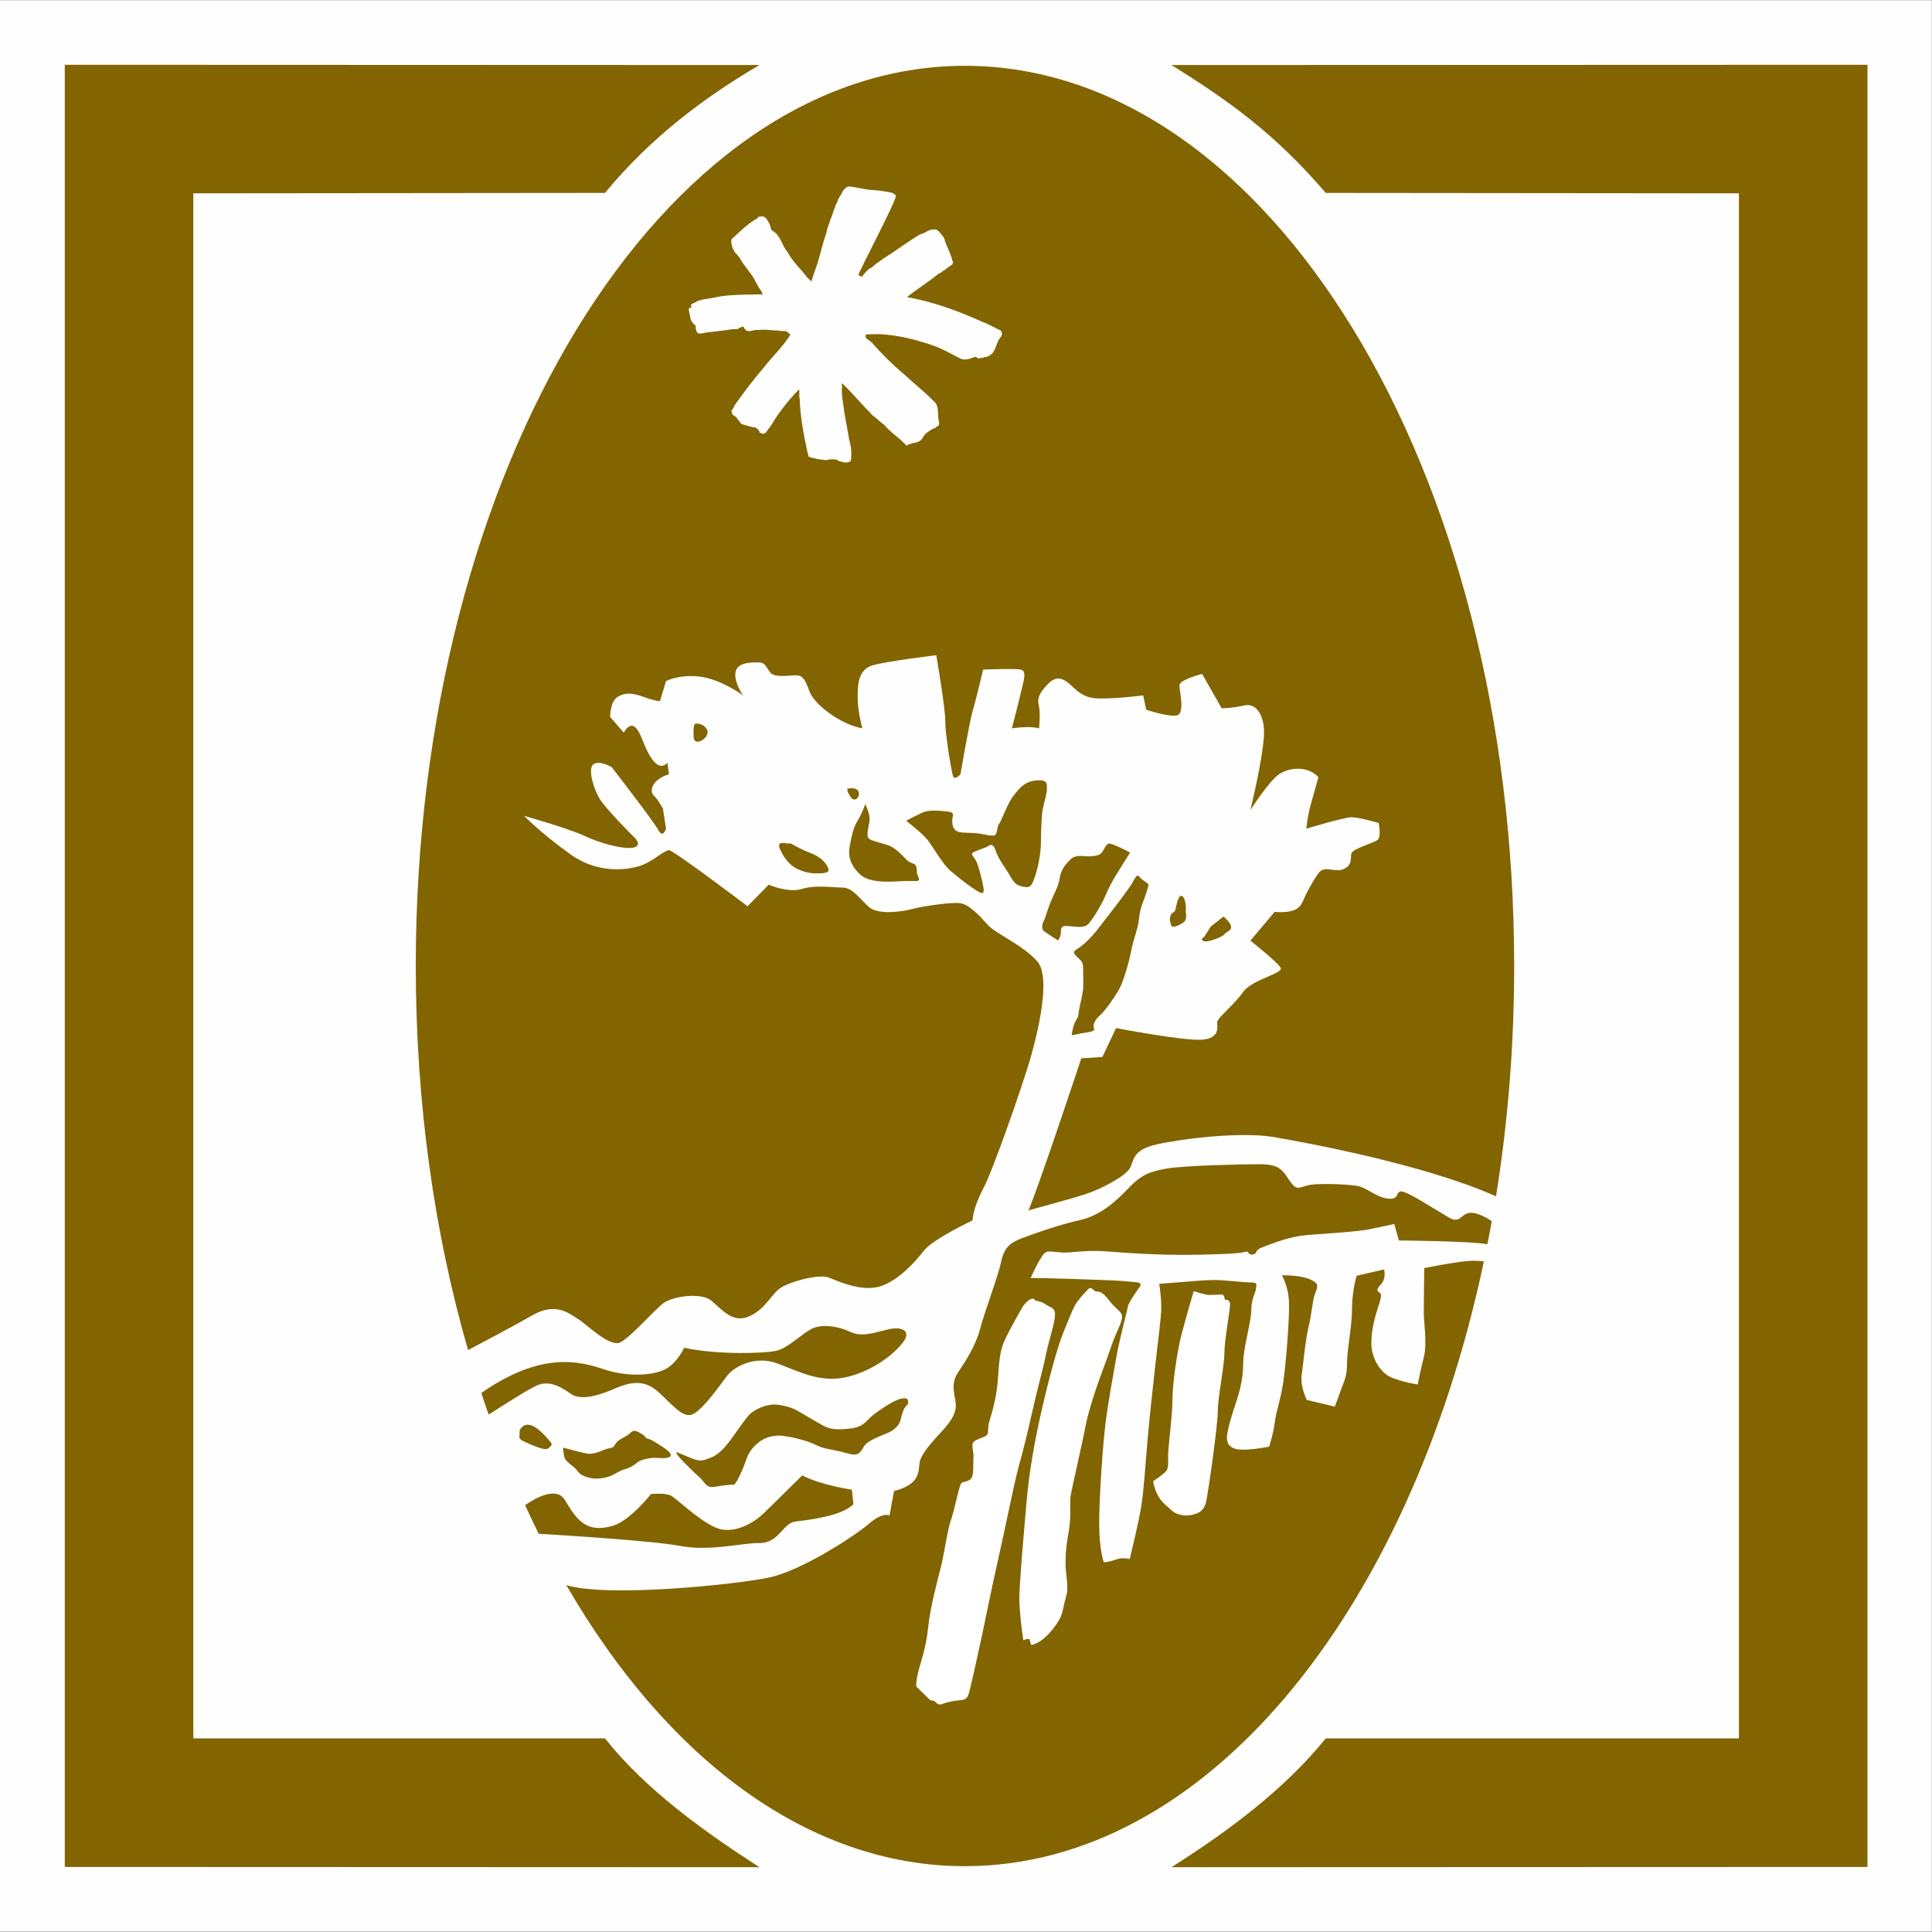 <?xml version="1.0" encoding="UTF-8" standalone="no"?>
<svg
   version="1.2"
   width="150mm"
   height="149.97mm"
   viewBox="0 0 15000 14997"
   preserveAspectRatio="xMidYMid"
   fill-rule="evenodd"
   stroke-width="28.222"
   stroke-linejoin="round"
   xml:space="preserve"
   id="svg44"
   sodipodi:docname="ID15a42.svg"
   inkscape:version="1.2.2 (b0a8486541, 2022-12-01)"
   xmlns:inkscape="http://www.inkscape.org/namespaces/inkscape"
   xmlns:sodipodi="http://sodipodi.sourceforge.net/DTD/sodipodi-0.dtd"
   xmlns="http://www.w3.org/2000/svg"
   xmlns:svg="http://www.w3.org/2000/svg"><rect x="0" y="0" width="15000" height="14997" fill="#333333" stroke="none"/><sodipodi:namedview
   id="namedview44"
   pagecolor="#ffffff"
   bordercolor="#000000"
   borderopacity="0.25"
   inkscape:showpageshadow="2"
   inkscape:pageopacity="0.0"
   inkscape:pagecheckerboard="true"
   inkscape:deskcolor="#d1d1d1"
   inkscape:document-units="mm"
   fit-margin-top="50"
   fit-margin-left="50"
   fit-margin-right="50"
   fit-margin-bottom="50"
   showgrid="false"
   inkscape:zoom="21.566518"
   inkscape:cx="554.0301"
   inkscape:cy="3.8949264"
   inkscape:window-width="1280"
   inkscape:window-height="731"
   inkscape:window-x="0"
   inkscape:window-y="0"
   inkscape:window-maximized="1"
   inkscape:current-layer="svg44" />
 <defs
   class="ClipPathGroup"
   id="defs2"><clipPath
     id="presentation_clip_path"
     clipPathUnits="userSpaceOnUse">
   <rect
   x="0"
   y="0"
   width="21000"
   height="29700"
   id="rect1" />
  </clipPath></defs>
 <defs
   class="TextShapeIndex"
   id="defs3" />
 <defs
   class="EmbeddedBulletChars"
   id="defs12" />
 <g
   id="g12"
   transform="translate(-2711,-6538)">
  <g
   id="id2"
   class="Master_Slide">
   <g
   id="bg-id2"
   class="Background" />
   <g
   id="bo-id2"
   class="BackgroundObjects" />
  </g>
 </g>
 <g
   class="SlideGroup"
   id="g44"
   transform="translate(-2711,-6538)">
  <g
   id="g43">
   <g
   id="container-id1">
    <g
   id="id1"
   class="Slide"
   clip-path="url(#presentation_clip_path)">
     <g
   class="Page"
   id="g42">
      <g
   class="Group"
   id="g41">
       <g
   class="com.sun.star.drawing.PolyPolygonShape"
   id="g13">
        <g
   id="id3">
         <rect
   class="BoundingBox"
   stroke="none"
   fill="none"
   x="2711"
   y="6538"
   width="15000"
   height="14997"
   id="rect12" />
         <path
   fill="#fefefe"
   stroke="none"
   d="M 2711,6539 V 21534 H 17710 V 6539 Z"
   id="path13" />
        </g>
       </g>
       <g
   class="Group"
   id="g18"
   style="display:none">
        <g
   class="com.sun.star.drawing.LineShape"
   id="g14">
         <g
   id="id4">
          <rect
   class="BoundingBox"
   stroke="none"
   fill="none"
   x="2687"
   y="6540"
   width="53"
   height="14994"
   id="rect13" />
          <path
   fill="none"
   stroke="#1b1918"
   stroke-width="51"
   stroke-linejoin="miter"
   d="M 2713,21533 V 6540"
   id="path14" />
         </g>
        </g>
        <g
   class="com.sun.star.drawing.LineShape"
   id="g15">
         <g
   id="id5">
          <rect
   class="BoundingBox"
   stroke="none"
   fill="none"
   x="2713"
   y="21508"
   width="14997"
   height="53"
   id="rect14" />
          <path
   fill="none"
   stroke="#1b1918"
   stroke-width="51"
   stroke-linejoin="miter"
   d="M 17709,21534 H 2713"
   id="path15" />
         </g>
        </g>
        <g
   class="com.sun.star.drawing.LineShape"
   id="g16">
         <g
   id="id6">
          <rect
   class="BoundingBox"
   stroke="none"
   fill="none"
   x="17683"
   y="6540"
   width="53"
   height="14994"
   id="rect15" />
          <path
   fill="none"
   stroke="#1b1918"
   stroke-width="51"
   stroke-linejoin="miter"
   d="M 17709,6540 V 21533"
   id="path16" />
         </g>
        </g>
        <g
   class="com.sun.star.drawing.LineShape"
   id="g17">
         <g
   id="id7">
          <rect
   class="BoundingBox"
   stroke="none"
   fill="none"
   x="2713"
   y="6514"
   width="14997"
   height="53"
   id="rect16" />
          <path
   fill="none"
   stroke="#1b1918"
   stroke-width="51"
   stroke-linejoin="miter"
   d="M 2713,6540 H 17709"
   id="path17" />
         </g>
        </g>
       </g>
       <g
   class="com.sun.star.drawing.ClosedBezierShape"
   id="g19">
        <g
   id="id8">
         <rect
   class="BoundingBox"
   stroke="none"
   fill="none"
   x="11806"
   y="7041"
   width="5405"
   height="13995"
   id="rect18" />
         <path
   fill="#826500"
   stroke="none"
   d="m 11806,21035 5404,-2 V 7041 l -5404,2 c 449,279 807,536 1198,993 l 3208,3 v 11996 h -3208 c -322,398 -762,724 -1198,1000 z"
   id="path18" />
        </g>
       </g>
       <g
   class="com.sun.star.drawing.ClosedBezierShape"
   id="g20">
        <g
   id="id9">
         <rect
   class="BoundingBox"
   stroke="none"
   fill="none"
   x="3214"
   y="7040"
   width="5394"
   height="13996"
   id="rect19" />
         <path
   fill="#826500"
   stroke="none"
   d="m 8607,21035 -5393,-2 V 7041 l 5393,2 c -427,251 -843,561 -1199,993 l -3196,3 v 11996 h 3196 c 320,403 775,726 1199,1000 z"
   id="path19" />
        </g>
       </g>
       <g
   class="com.sun.star.drawing.ClosedBezierShape"
   id="g21">
        <g
   id="id10">
         <rect
   class="BoundingBox"
   stroke="none"
   fill="none"
   x="8059"
   y="7986"
   width="2434"
   height="2145"
   id="rect20" />
         <path
   fill="#ffffff"
   stroke="none"
   d="m 9503,8014 c 48,5 93,11 140,22 9,6 17,11 26,20 3,42 -270,554 -292,618 5,-3 17,17 31,9 45,-59 64,-65 73,-68 39,-39 146,-105 146,-105 31,-22 182,-126 233,-154 34,-6 51,-28 82,-34 20,-5 45,-5 59,12 17,22 45,42 48,75 19,54 47,99 59,156 14,5 -3,17 0,25 -17,14 -37,22 -51,39 -6,-3 -8,6 -14,9 -14,2 -22,22 -39,22 -82,67 -164,118 -248,183 v 2 c 206,37 396,107 582,191 31,11 61,25 90,42 h 5 c 23,20 59,17 59,51 -3,14 -3,22 -14,31 -28,36 -31,87 -62,123 -17,14 -36,28 -59,28 -16,9 -30,3 -50,11 -6,-8 -17,-16 -31,-11 -31,14 -73,26 -107,11 -64,-33 -129,-70 -193,-95 -142,-50 -282,-87 -436,-95 l -99,2 c -8,3 -8,12 -8,20 11,20 31,28 48,42 70,82 160,171 241,239 81,76 164,140 237,214 53,42 28,112 45,166 0,14 0,28 -11,33 -9,0 -15,6 -17,12 -31,8 -51,28 -73,42 -12,11 -14,19 -24,28 v 5 c -17,28 -45,40 -76,42 -8,3 -16,6 -22,9 -17,-6 -22,20 -34,8 -53,-59 -120,-98 -171,-160 -31,-19 -53,-47 -84,-67 -87,-87 -152,-168 -241,-254 -3,9 -3,12 0,23 -9,68 11,136 16,197 14,73 26,146 40,222 14,48 19,93 14,149 -3,5 0,17 -12,19 -28,14 -56,0 -84,-5 -5,-11 -19,-9 -28,-14 -17,3 -36,-3 -50,3 -9,-3 -14,8 -23,2 -3,9 -5,-2 -11,0 -20,-2 -39,-5 -59,-8 -20,-8 -42,-8 -62,-17 -5,-11 -5,-25 -11,-39 -28,-132 -56,-275 -59,-410 -8,-25 0,-51 -5,-74 -87,88 -163,186 -225,293 -22,17 -32,65 -68,48 -3,0 -6,-6 -9,-3 -5,-3 -8,-11 -8,-17 -9,-14 -20,-17 -28,-25 -37,-3 -70,-17 -104,-25 -20,-9 -23,-31 -37,-40 -5,-25 -42,-25 -42,-48 -5,-11 -5,-16 0,-25 14,-11 17,-31 28,-45 71,-99 141,-192 216,-279 63,-81 147,-162 204,-249 14,-20 -17,-20 -20,-34 -23,-8 -51,0 -70,-8 -56,0 -102,-12 -156,-3 -36,-9 -81,31 -106,-14 -3,-6 -6,-14 -14,-14 -12,8 -28,8 -34,19 -14,3 -36,0 -53,3 -65,11 -135,17 -197,25 -19,3 -42,12 -59,6 -22,-14 -19,-39 -22,-62 -20,-8 -25,-28 -37,-42 -5,-31 -11,-56 -16,-84 2,-3 5,-11 11,-11 3,0 8,0 11,-6 l -6,-14 c 14,-17 34,-17 51,-31 48,-19 104,-19 157,-33 109,-20 230,-17 348,-20 6,-6 -6,-11 -3,-17 -25,-34 -45,-70 -64,-109 -34,-54 -79,-101 -110,-158 -14,-14 -19,-29 -33,-37 -9,-11 -14,-28 -23,-42 -3,-23 -22,-62 6,-76 61,-56 120,-115 193,-154 -2,-14 14,-6 20,-14 3,8 11,2 17,2 28,6 40,37 51,57 12,16 6,50 31,59 59,36 65,109 110,160 39,76 104,132 154,200 9,3 11,14 20,17 0,8 11,5 11,14 14,-45 31,-96 48,-143 25,-80 42,-161 70,-240 3,-34 22,-62 28,-95 17,-31 22,-68 39,-102 0,-19 20,-33 20,-53 0,-3 42,-70 42,-76 14,-11 25,-30 45,-30 67,5 132,28 199,28 z"
   id="path20" />
        </g>
       </g>
       <g
   class="com.sun.star.drawing.ClosedBezierShape"
   id="g22">
        <g
   id="id11">
         <rect
   class="BoundingBox"
   stroke="none"
   fill="none"
   x="6447"
   y="16833"
   width="3302"
   height="693"
   id="rect21" />
         <path
   fill="#826500"
   stroke="none"
   d="m 6505,17521 c -20,-56 -39,-112 -57,-168 460,-321 756,-250 954,-183 200,66 411,44 493,-12 82,-55 128,-156 128,-156 258,56 622,45 716,23 93,-23 188,-124 270,-168 82,-44 211,-22 305,22 94,45 199,0 305,-22 105,-22 164,22 105,100 -58,79 -211,213 -422,268 -211,56 -375,-33 -552,-100 -176,-67 -340,22 -398,100 -59,78 -176,246 -258,291 -82,44 -176,-89 -281,-179 -106,-90 -211,-67 -317,-23 -105,46 -266,107 -353,46 -93,-68 -175,-101 -258,-68 -68,28 -304,180 -380,229 z"
   id="path21" />
        </g>
       </g>
       <g
   class="com.sun.star.drawing.ClosedBezierShape"
   id="g23">
        <g
   id="id12">
         <rect
   class="BoundingBox"
   stroke="none"
   fill="none"
   x="6788"
   y="17993"
   width="2550"
   height="564"
   id="rect22" />
         <path
   fill="#826500"
   stroke="none"
   d="m 6893,18446 c -36,-73 -71,-147 -105,-222 51,-36 238,-157 308,-41 82,133 153,268 376,200 131,-39 293,-245 293,-245 0,0 106,-12 153,11 47,23 199,179 340,245 140,68 305,-33 375,-100 71,-67 306,-301 306,-301 152,78 386,111 386,111 v 0 l 12,112 v 0 c -82,89 -340,123 -445,134 -106,11 -129,168 -283,168 -152,0 -386,67 -621,22 -217,-41 -984,-87 -1095,-94 z"
   id="path22" />
        </g>
       </g>
       <g
   class="com.sun.star.drawing.ClosedBezierShape"
   id="g24">
        <g
   id="id13">
         <rect
   class="BoundingBox"
   stroke="none"
   fill="none"
   x="5939"
   y="7049"
   width="8529"
   height="9972"
   id="rect23" />
         <path
   fill="#826500"
   stroke="none"
   d="m 14326,15826 -8,-3 c -551,-245 -1453,-411 -1711,-456 -258,-45 -715,11 -915,56 -199,44 -175,133 -211,189 -35,56 -211,156 -351,200 -141,45 -434,123 -434,123 82,-189 410,-1180 410,-1180 v 0 l 164,-11 106,-224 v 0 c 0,0 527,101 668,90 141,-11 117,-101 117,-135 0,-33 129,-133 200,-233 70,-101 316,-145 293,-190 -24,-44 -235,-211 -235,-211 v 0 l 188,-223 v 0 c 164,11 199,-33 222,-89 24,-56 71,-145 118,-211 47,-67 129,0 199,-34 70,-33 47,-89 58,-122 12,-34 165,-78 200,-101 35,-22 11,-133 11,-133 0,0 -152,-45 -211,-45 -58,0 -351,89 -351,89 0,0 12,-111 35,-189 23,-78 59,-211 59,-211 -82,-89 -223,-78 -305,-23 -82,56 -223,279 -223,279 35,-145 106,-468 106,-602 0,-133 -59,-233 -153,-211 -94,22 -176,22 -176,22 v 0 l -152,-267 v 0 c 0,0 -176,45 -176,89 0,45 47,223 -23,234 -71,11 -235,-45 -235,-45 v 0 l -23,-111 v 0 c 0,0 -258,33 -375,22 -117,-11 -164,-89 -211,-122 -47,-34 -94,-56 -164,22 -71,78 -71,111 -59,167 12,56 0,167 0,167 -70,-22 -211,0 -211,0 0,0 47,-178 70,-278 24,-100 47,-167 0,-178 -46,-11 -293,0 -293,0 0,0 -58,245 -82,323 -23,77 -94,489 -94,489 0,0 -47,56 -59,11 -12,-44 -59,-311 -59,-423 0,-111 -70,-512 -70,-512 0,0 -375,45 -492,78 -118,34 -118,156 -118,256 0,101 36,234 36,234 -176,-33 -376,-189 -411,-289 -35,-101 -58,-123 -105,-123 -47,0 -164,22 -199,-22 -36,-45 -36,-78 -94,-78 -59,0 -164,0 -176,78 -12,78 59,178 59,178 0,0 -165,-122 -329,-145 -164,-22 -269,34 -269,34 v 0 l -47,156 v 0 c 0,0 -35,0 -129,-34 -94,-33 -141,-33 -199,0 -59,34 -59,156 -59,156 v 0 l 106,122 v 0 c 58,-100 105,-44 140,45 35,89 71,167 117,200 47,34 82,-11 82,-11 v 0 l 12,89 v 0 c -140,45 -152,134 -117,167 35,34 70,101 70,101 v 0 l 24,155 v 0 c 0,0 -24,78 -59,12 -35,-67 -363,-490 -363,-490 0,0 -94,-56 -141,-23 -47,34 0,190 47,268 47,78 258,289 258,289 0,0 82,67 12,89 -71,22 -270,-33 -387,-89 -117,-56 -469,-156 -469,-156 0,0 129,134 363,301 235,167 481,111 563,78 82,-34 164,-112 199,-112 35,0 610,435 610,435 v 0 l 164,-167 v 0 c 0,0 152,66 258,33 105,-33 234,-11 316,-11 82,0 141,100 211,156 71,55 246,33 328,11 82,-22 305,-56 376,-45 71,11 153,101 211,167 59,67 270,156 383,281 114,124 4,566 -54,767 -59,200 -282,846 -364,1002 -82,156 -82,245 -82,245 0,0 -305,144 -376,233 -70,90 -199,234 -340,279 -140,44 -316,-34 -398,-67 -82,-33 -305,33 -375,78 -71,45 -118,167 -247,223 -129,55 -211,-56 -293,-123 -82,-67 -304,-33 -375,22 -70,56 -246,256 -328,301 -82,45 -258,-134 -328,-178 -70,-45 -176,-134 -352,-34 -154,88 -436,237 -505,273 -261,-904 -406,-1915 -406,-2982 v 0 0 c 0,-3860 1908,-6989 4263,-6989 2356,0 4265,3129 4265,6989 0,619 -49,1218 -141,1788 z"
   id="path23" />
        </g>
       </g>
       <g
   class="com.sun.star.drawing.ClosedBezierShape"
   id="g25">
        <g
   id="id14">
         <rect
   class="BoundingBox"
   stroke="none"
   fill="none"
   x="7108"
   y="15577"
   width="7186"
   height="5451"
   id="rect24" />
         <path
   fill="#826500"
   stroke="none"
   d="m 14293,16020 c -11,60 -22,119 -34,178 -116,-24 -687,-29 -687,-29 v 0 l -36,-128 v 0 c 0,0 -103,23 -194,41 -90,19 -347,34 -485,45 -138,12 -253,61 -336,91 -83,30 -39,52 -83,60 -43,7 -24,-34 -67,-19 -44,15 -336,22 -490,22 -154,0 -383,-11 -561,-26 -177,-15 -292,11 -359,8 -67,-4 -109,-17 -134,0 v 0 0 c -36,22 -115,198 -115,198 91,-3 573,15 652,19 79,4 154,11 182,15 27,4 19,26 19,26 0,0 -95,132 -98,162 -4,30 -68,270 -87,382 -20,113 -67,368 -87,533 -20,165 -48,563 -48,770 0,206 36,300 36,300 0,0 47,-4 95,-22 47,-19 106,-4 106,-4 0,0 71,-285 91,-418 20,-131 28,-288 48,-510 19,-221 39,-379 59,-570 20,-191 47,-368 47,-458 0,-90 -16,-180 -16,-180 0,0 174,-15 226,-18 51,-4 134,-12 205,-12 71,0 229,19 284,19 56,0 36,23 36,49 0,26 -36,75 -36,165 0,90 -63,293 -63,416 0,124 -32,229 -55,300 -24,72 -75,225 -71,285 4,60 51,87 142,83 91,-4 185,-23 185,-23 0,0 32,-93 44,-187 12,-94 47,-180 67,-319 20,-139 47,-473 44,-608 -4,-135 -56,-217 -56,-217 0,0 48,0 91,4 44,3 111,15 154,41 43,26 32,49 12,101 -20,53 -24,150 -47,244 -24,94 -44,296 -56,386 -12,90 40,192 40,192 v 0 l 217,52 v 0 c 0,0 20,-49 47,-127 28,-79 48,-105 48,-210 0,-105 39,-286 39,-424 0,-139 36,-255 36,-255 v 0 l 213,-49 v 0 c 0,0 20,71 -28,120 -47,49 -12,52 0,67 12,15 -7,72 -23,120 -16,49 -48,158 -48,263 0,105 52,199 119,248 67,48 241,75 241,75 0,0 20,-105 47,-210 28,-105 0,-271 0,-349 0,-79 4,-345 4,-345 0,0 174,-34 284,-49 91,-12 157,-6 179,-3 -579,2734 -2164,4696 -4030,4696 -1218,0 -2318,-839 -3094,-2182 325,99 1342,-7 1583,-61 246,-56 644,-312 762,-412 117,-101 164,-67 164,-67 v 0 l 35,-190 v 0 c 211,-56 187,-156 199,-223 12,-67 94,-156 176,-245 82,-89 105,-144 105,-200 0,-56 -46,-156 12,-245 59,-89 141,-212 176,-345 35,-134 141,-412 164,-523 24,-112 70,-145 152,-179 84,-33 306,-111 459,-144 152,-34 269,-134 375,-245 105,-112 176,-134 304,-156 129,-22 563,-33 704,-33 140,0 176,22 234,111 59,89 71,78 141,56 70,-23 305,-12 387,0 82,11 152,89 246,100 94,11 58,-56 105,-56 47,0 270,145 364,200 93,56 93,-22 164,-33 59,-9 153,48 174,65 z"
   id="path24" />
        </g>
       </g>
       <g
   class="com.sun.star.drawing.ClosedBezierShape"
   id="g26">
        <g
   id="id15">
         <rect
   class="BoundingBox"
   stroke="none"
   fill="none"
   x="11663"
   y="16563"
   width="600"
   height="1742"
   id="rect25" />
         <path
   fill="#ffffff"
   stroke="none"
   d="m 11979,16563 c 0,0 91,29 119,29 29,0 80,-3 100,-3 19,0 23,41 23,41 0,0 44,-11 40,45 -4,56 -44,274 -44,371 0,98 -51,338 -51,448 0,109 -76,645 -92,709 -16,64 -55,86 -114,97 -60,12 -123,-4 -159,-41 -36,-38 -107,-68 -138,-221 0,0 78,-49 102,-79 24,-30 12,-79 16,-146 4,-68 33,-297 33,-410 0,-113 35,-372 71,-507 35,-135 94,-333 94,-333 z"
   id="path25" />
        </g>
       </g>
       <g
   class="com.sun.star.drawing.ClosedBezierShape"
   id="g27">
        <g
   id="id16">
         <rect
   class="BoundingBox"
   stroke="none"
   fill="none"
   x="10625"
   y="16539"
   width="799"
   height="2772"
   id="rect26" />
         <path
   fill="#ffffff"
   stroke="none"
   d="m 11167,16540 c 35,-7 27,26 67,26 39,0 75,52 102,86 28,34 75,68 83,90 8,23 4,49 -35,135 -40,86 -71,195 -111,297 -39,102 -114,323 -134,436 -20,112 -107,484 -116,544 -8,60 5,150 -11,251 -16,101 -28,157 -28,267 0,109 28,180 4,263 -24,82 -24,127 -52,176 -27,49 -114,176 -217,199 0,0 -8,-15 -12,-37 -4,-23 -51,0 -51,0 0,0 -31,-207 -31,-323 0,-116 35,-504 55,-740 20,-236 63,-488 130,-773 67,-286 123,-470 158,-556 36,-86 64,-165 92,-214 28,-49 107,-127 107,-127 z"
   id="path26" />
        </g>
       </g>
       <g
   class="com.sun.star.drawing.ClosedBezierShape"
   id="g28">
        <g
   id="id17">
         <rect
   class="BoundingBox"
   stroke="none"
   fill="none"
   x="9825"
   y="16621"
   width="1079"
   height="3152"
   id="rect27" />
         <path
   fill="#ffffff"
   stroke="none"
   d="m 10654,16679 c 31,-42 71,-71 86,-53 16,19 52,11 87,38 36,26 75,22 75,82 0,60 -43,180 -71,312 -27,131 -71,281 -106,443 -36,161 -67,285 -108,435 -39,150 -103,473 -154,698 -51,225 -95,447 -130,612 -36,166 -87,398 -99,436 -12,37 -20,52 -67,56 -48,4 -104,15 -140,30 -35,15 -59,-23 -59,-23 v 0 l -35,-7 -107,-105 v 0 c 0,0 -7,-23 12,-105 20,-83 63,-195 79,-353 16,-157 71,-361 99,-470 27,-108 51,-292 80,-371 27,-79 63,-266 79,-281 15,-15 67,-8 83,-49 15,-41 7,-109 11,-150 4,-41 -19,-98 0,-120 20,-23 83,-34 103,-53 20,-19 0,-45 24,-120 23,-75 47,-162 59,-275 12,-112 8,-228 51,-330 44,-101 148,-277 148,-277 z"
   id="path27" />
        </g>
       </g>
       <g
   class="com.sun.star.drawing.ClosedBezierShape"
   id="g29">
        <g
   id="id18">
         <rect
   class="BoundingBox"
   stroke="none"
   fill="none"
   x="6744"
   y="17600"
   width="252"
   height="191"
   id="rect28" />
         <path
   fill="#826500"
   stroke="none"
   d="m 6760,17622 c -16,17 -16,29 -15,48 3,19 -15,36 29,57 46,22 102,46 139,56 38,11 52,6 66,-10 14,-16 28,-14 -6,-54 -34,-41 -77,-81 -102,-97 -26,-17 -75,-40 -111,0 z"
   id="path28" />
        </g>
       </g>
       <g
   class="com.sun.star.drawing.ClosedBezierShape"
   id="g30">
        <g
   id="id19">
         <rect
   class="BoundingBox"
   stroke="none"
   fill="none"
   x="7082"
   y="17647"
   width="839"
   height="372"
   id="rect29" />
         <path
   fill="#826500"
   stroke="none"
   d="m 7087,17778 c -10,5 0,29 3,63 3,32 40,59 77,88 36,30 28,48 81,70 54,21 102,24 161,11 60,-14 79,-33 117,-51 37,-19 40,-9 88,-35 48,-27 48,-46 113,-59 64,-14 90,-6 127,-6 36,0 67,-5 65,-26 -3,-23 -48,-52 -91,-79 -42,-27 -65,-41 -87,-46 -23,-5 -12,-16 -48,-37 -37,-22 -60,-37 -88,-8 -28,29 -79,45 -101,67 -24,21 -18,45 -55,51 -37,5 -88,32 -113,37 -26,6 -45,11 -82,3 -37,-8 -65,-16 -96,-24 -31,-8 -71,-19 -71,-19 z"
   id="path29" />
        </g>
       </g>
       <g
   class="com.sun.star.drawing.ClosedBezierShape"
   id="g31">
        <g
   id="id20">
         <rect
   class="BoundingBox"
   stroke="none"
   fill="none"
   x="7963"
   y="17394"
   width="1802"
   height="691"
   id="rect30" />
         <path
   fill="#826500"
   stroke="none"
   d="m 7963,17811 c -4,14 20,40 51,73 31,32 79,80 124,120 46,40 54,89 119,78 65,-11 130,-19 147,-16 17,3 51,-70 76,-129 25,-59 31,-107 79,-161 48,-54 113,-92 195,-92 82,0 247,46 295,74 48,26 118,34 189,50 70,17 118,41 152,3 34,-37 17,-53 88,-92 70,-38 135,-54 169,-80 34,-27 51,-49 59,-89 9,-40 23,-83 46,-102 22,-19 3,-48 3,-48 0,0 -15,-15 -68,3 -54,18 -187,107 -223,144 -37,38 -68,75 -158,83 -91,9 -147,9 -209,-26 -63,-35 -156,-92 -204,-118 -49,-27 -136,-46 -184,-43 -48,2 -141,32 -189,88 -48,57 -105,145 -144,196 -40,52 -88,106 -144,127 -57,22 -79,35 -147,8 -68,-27 -122,-51 -122,-51 z"
   id="path30" />
        </g>
       </g>
       <g
   class="com.sun.star.drawing.ClosedBezierShape"
   id="g32">
        <g
   id="id21">
         <rect
   class="BoundingBox"
   stroke="none"
   fill="none"
   x="8095"
   y="12155"
   width="111"
   height="143"
   id="rect31" />
         <path
   fill="#826500"
   stroke="none"
   d="m 8100,12280 c 23,43 90,-8 98,-32 9,-25 13,-37 -12,-65 -26,-27 -69,-31 -81,-24 -12,8 -12,105 -5,121 z"
   id="path31" />
        </g>
       </g>
       <g
   class="com.sun.star.drawing.ClosedBezierShape"
   id="g33">
        <g
   id="id22">
         <rect
   class="BoundingBox"
   stroke="none"
   fill="none"
   x="8759"
   y="13083"
   width="387"
   height="238"
   id="rect32" />
         <path
   fill="#826500"
   stroke="none"
   d="m 8839,13089 c -25,-4 -96,-23 -76,32 21,56 64,117 114,150 51,32 119,48 166,48 46,0 109,0 101,-32 -9,-33 -47,-90 -131,-122 -85,-32 -165,-80 -165,-80 v 0 z"
   id="path32" />
        </g>
       </g>
       <g
   class="com.sun.star.drawing.ClosedBezierShape"
   id="g34">
        <g
   id="id23">
         <rect
   class="BoundingBox"
   stroke="none"
   fill="none"
   x="9290"
   y="12658"
   width="92"
   height="89"
   id="rect33" />
         <path
   fill="#826500"
   stroke="none"
   d="m 9290,12660 c 0,32 4,28 25,65 22,36 56,20 64,-12 8,-33 -17,-64 -77,-53 z"
   id="path33" />
        </g>
       </g>
       <g
   class="com.sun.star.drawing.ClosedBezierShape"
   id="g35">
        <g
   id="id24">
         <rect
   class="BoundingBox"
   stroke="none"
   fill="none"
   x="9304"
   y="12781"
   width="545"
   height="604"
   id="rect34" />
         <path
   fill="#826500"
   stroke="none"
   d="m 9429,12781 c 12,24 38,84 33,128 -4,44 -33,124 0,144 34,20 110,33 158,53 46,20 96,72 122,100 25,28 50,32 67,40 17,8 21,40 21,68 0,28 43,64 -8,64 -51,0 -97,0 -169,4 -71,4 -203,4 -266,-56 -64,-60 -92,-128 -81,-204 13,-77 30,-161 64,-213 33,-52 59,-128 59,-128 z"
   id="path34" />
        </g>
       </g>
       <g
   class="com.sun.star.drawing.ClosedBezierShape"
   id="g36">
        <g
   id="id25">
         <rect
   class="BoundingBox"
   stroke="none"
   fill="none"
   x="9746"
   y="12596"
   width="1095"
   height="876"
   id="rect35" />
         <path
   fill="#826500"
   stroke="none"
   d="m 9746,12910 c 50,40 143,112 181,168 38,56 114,182 169,226 54,44 101,84 160,124 60,40 106,76 89,-8 -16,-84 -42,-177 -60,-206 -17,-28 -38,-44 -21,-56 17,-12 90,-36 107,-44 17,-8 46,-40 67,20 21,60 42,92 89,162 46,68 50,108 118,124 67,16 76,0 105,-88 30,-90 43,-202 43,-258 0,-56 4,-192 12,-244 9,-53 34,-125 34,-165 0,-40 8,-75 -80,-68 -89,8 -127,52 -177,116 -51,64 -93,193 -114,221 -21,28 -9,92 -47,92 -38,0 -50,-8 -105,-16 -56,-8 -128,-4 -157,-12 -30,-8 -51,-24 -55,-76 -4,-52 34,-76 -42,-84 -76,-8 -139,-12 -186,8 -46,20 -130,64 -130,64 z"
   id="path35" />
        </g>
       </g>
       <g
   class="com.sun.star.drawing.ClosedBezierShape"
   id="g37">
        <g
   id="id26">
         <rect
   class="BoundingBox"
   stroke="none"
   fill="none"
   x="10802"
   y="13086"
   width="684"
   height="755"
   id="rect36" />
         <path
   fill="#826500"
   stroke="none"
   d="m 10821,13676 c -24,40 -24,76 -4,92 21,16 109,72 109,72 0,0 22,-28 22,-68 0,-40 12,-48 60,-44 46,4 109,16 143,-8 34,-24 114,-161 139,-221 26,-61 60,-129 107,-201 46,-73 88,-141 88,-141 0,0 -76,-40 -118,-56 -42,-15 -51,-27 -77,16 -25,44 -29,60 -93,68 -63,8 -126,-20 -173,24 -46,44 -76,85 -85,145 -8,60 -50,137 -67,177 -17,40 -51,145 -51,145 z"
   id="path36" />
        </g>
       </g>
       <g
   class="com.sun.star.drawing.ClosedBezierShape"
   id="g38">
        <g
   id="id27">
         <rect
   class="BoundingBox"
   stroke="none"
   fill="none"
   x="11031"
   y="13335"
   width="599"
   height="1242"
   id="rect37" />
         <path
   fill="#826500"
   stroke="none"
   d="m 11210,13782 c -56,60 -65,72 -107,104 -42,32 -71,36 -42,68 30,33 59,45 59,93 0,48 4,136 0,172 -4,36 -21,116 -29,148 -9,32 0,57 -26,93 -25,36 -33,116 -33,116 0,0 37,-8 80,-16 42,-8 106,-12 93,-36 -12,-24 5,-68 47,-104 42,-37 101,-125 139,-185 38,-60 84,-220 102,-313 17,-92 51,-164 59,-236 9,-73 13,-93 38,-157 26,-64 34,-108 38,-120 4,-12 -50,-36 -67,-60 -17,-23 -26,-19 -59,44 -35,64 -292,389 -292,389 z"
   id="path37" />
        </g>
       </g>
       <g
   class="com.sun.star.drawing.ClosedBezierShape"
   id="g39"
   style="display:inline">
        <g
   id="id28">
         <rect
   class="BoundingBox"
   stroke="none"
   fill="none"
   x="11794"
   y="13493"
   width="128"
   height="241"
   id="rect38" />
         <path
   fill="#826500"
   stroke="none"
   d="m 11876,13495 c 32,-16 45,75 42,104 -4,29 17,76 -21,102 -38,26 -84,45 -94,19 -9,-26 -13,-49 -3,-75 10,-26 28,-20 35,-39 7,-20 17,-98 41,-111 z"
   id="path38" />
        </g>
       </g>
       <g
   class="com.sun.star.drawing.ClosedBezierShape"
   id="g40"
   style="display:inline">
        <g
   id="id29">
         <rect
   class="BoundingBox"
   stroke="none"
   fill="none"
   x="12042"
   y="13654"
   width="229"
   height="195"
   id="rect39" />
         <path
   fill="#826500"
   stroke="none"
   d="m 12111,13732 c -14,20 -45,79 -62,89 -16,9 -4,29 31,26 35,-4 120,-33 138,-56 17,-23 55,-26 51,-59 -3,-33 -59,-78 -59,-78 v 0 z"
   id="path39" />
        </g>
       </g><g
   class="com.sun.star.drawing.ClosedBezierShape"
   id="g21-2"
   style="display:inline"
   transform="translate(56,770)">
        <g
   id="id9-5">
         <rect
   class="BoundingBox"
   stroke="none"
   fill="none"
   x="8002"
   y="7216"
   width="2433"
   height="2145"
   id="rect20-4" />
         <path
   fill="#fefefe"
   stroke="none"
   d="m 9445,7244 c 48,5 93,11 140,22 9,6 17,11 26,20 3,42 -270,554 -292,618 5,-3 17,17 31,9 45,-59 64,-65 73,-68 39,-39 146,-105 146,-105 31,-22 182,-126 233,-154 34,-6 51,-28 82,-34 20,-5 45,-5 59,12 17,22 45,42 48,75 19,54 47,99 59,156 14,5 -3,17 0,25 -17,14 -37,22 -51,39 -6,-3 -8,6 -14,9 -14,2 -22,22 -39,22 -82,67 -164,118 -248,183 v 2 c 206,37 396,107 582,191 31,11 61,25 90,42 h 5 c 23,20 59,17 59,51 -3,14 -3,22 -14,31 -28,36 -31,87 -62,123 -17,14 -36,28 -59,28 -16,9 -30,3 -50,11 -6,-8 -17,-16 -31,-11 -31,14 -73,26 -107,11 -64,-33 -129,-70 -193,-95 -142,-50 -282,-87 -436,-95 l -99,2 c -8,3 -8,12 -8,20 11,20 31,28 48,42 70,82 160,171 241,239 81,76 164,140 237,214 53,42 28,112 45,166 0,14 0,28 -11,33 -9,0 -15,6 -17,12 -31,8 -51,28 -73,42 -12,11 -14,19 -24,28 v 5 c -17,28 -45,40 -76,42 -8,3 -16,6 -22,9 -17,-6 -22,20 -34,8 -53,-59 -120,-98 -171,-160 -31,-19 -53,-47 -84,-67 -87,-87 -152,-168 -241,-254 -3,9 -3,12 0,23 -9,68 11,136 16,197 14,73 26,146 40,222 14,48 19,93 14,149 -3,5 0,17 -12,19 -28,14 -56,0 -84,-5 -5,-11 -19,-9 -28,-14 -17,3 -36,-3 -50,3 -9,-3 -14,8 -23,2 -3,9 -5,-2 -11,0 -20,-2 -39,-5 -59,-8 -20,-8 -42,-8 -62,-17 -5,-11 -5,-25 -11,-39 -28,-132 -56,-275 -59,-410 -8,-25 0,-51 -5,-74 -87,88 -163,186 -225,293 -22,17 -32,65 -68,48 -3,0 -6,-6 -9,-3 -5,-3 -8,-11 -8,-17 -9,-14 -20,-17 -28,-25 -37,-3 -70,-17 -104,-25 -20,-9 -23,-31 -37,-40 -5,-25 -42,-25 -42,-48 -5,-11 -5,-16 0,-25 14,-11 17,-31 28,-45 71,-99 141,-192 216,-279 63,-81 147,-162 204,-249 14,-20 -17,-20 -20,-34 -23,-8 -51,0 -70,-8 -56,0 -102,-12 -156,-3 -36,-9 -81,31 -106,-14 -3,-6 -6,-14 -14,-14 -12,8 -28,8 -34,19 -14,3 -36,0 -53,3 -65,11 -135,17 -197,25 -19,3 -42,12 -59,6 -22,-14 -19,-39 -22,-62 -20,-8 -25,-28 -37,-42 -5,-31 -11,-56 -16,-84 2,-3 5,-11 11,-11 3,0 8,0 11,-6 l -6,-14 c 14,-17 34,-17 51,-31 48,-19 104,-19 157,-33 109,-20 230,-17 348,-20 6,-6 -6,-11 -3,-17 -25,-34 -45,-70 -64,-109 -34,-54 -79,-101 -110,-158 -14,-14 -19,-29 -33,-37 -9,-11 -14,-28 -23,-42 -3,-23 -22,-62 6,-76 61,-56 120,-115 193,-154 -2,-14 14,-6 20,-14 3,8 11,2 17,2 28,6 40,37 51,57 12,16 6,50 31,59 59,36 65,109 110,160 39,76 104,132 154,200 9,3 11,14 20,17 0,8 11,5 11,14 14,-45 31,-96 48,-143 25,-80 42,-161 70,-240 3,-34 22,-62 28,-95 17,-31 22,-68 39,-102 0,-19 20,-33 20,-53 0,-3 42,-70 42,-76 14,-11 25,-30 45,-30 67,5 132,28 199,28 z"
   id="path20-7" />
        </g>
       </g>
      </g>
     </g>
    </g>
   </g>
  </g>
 </g>
</svg>
